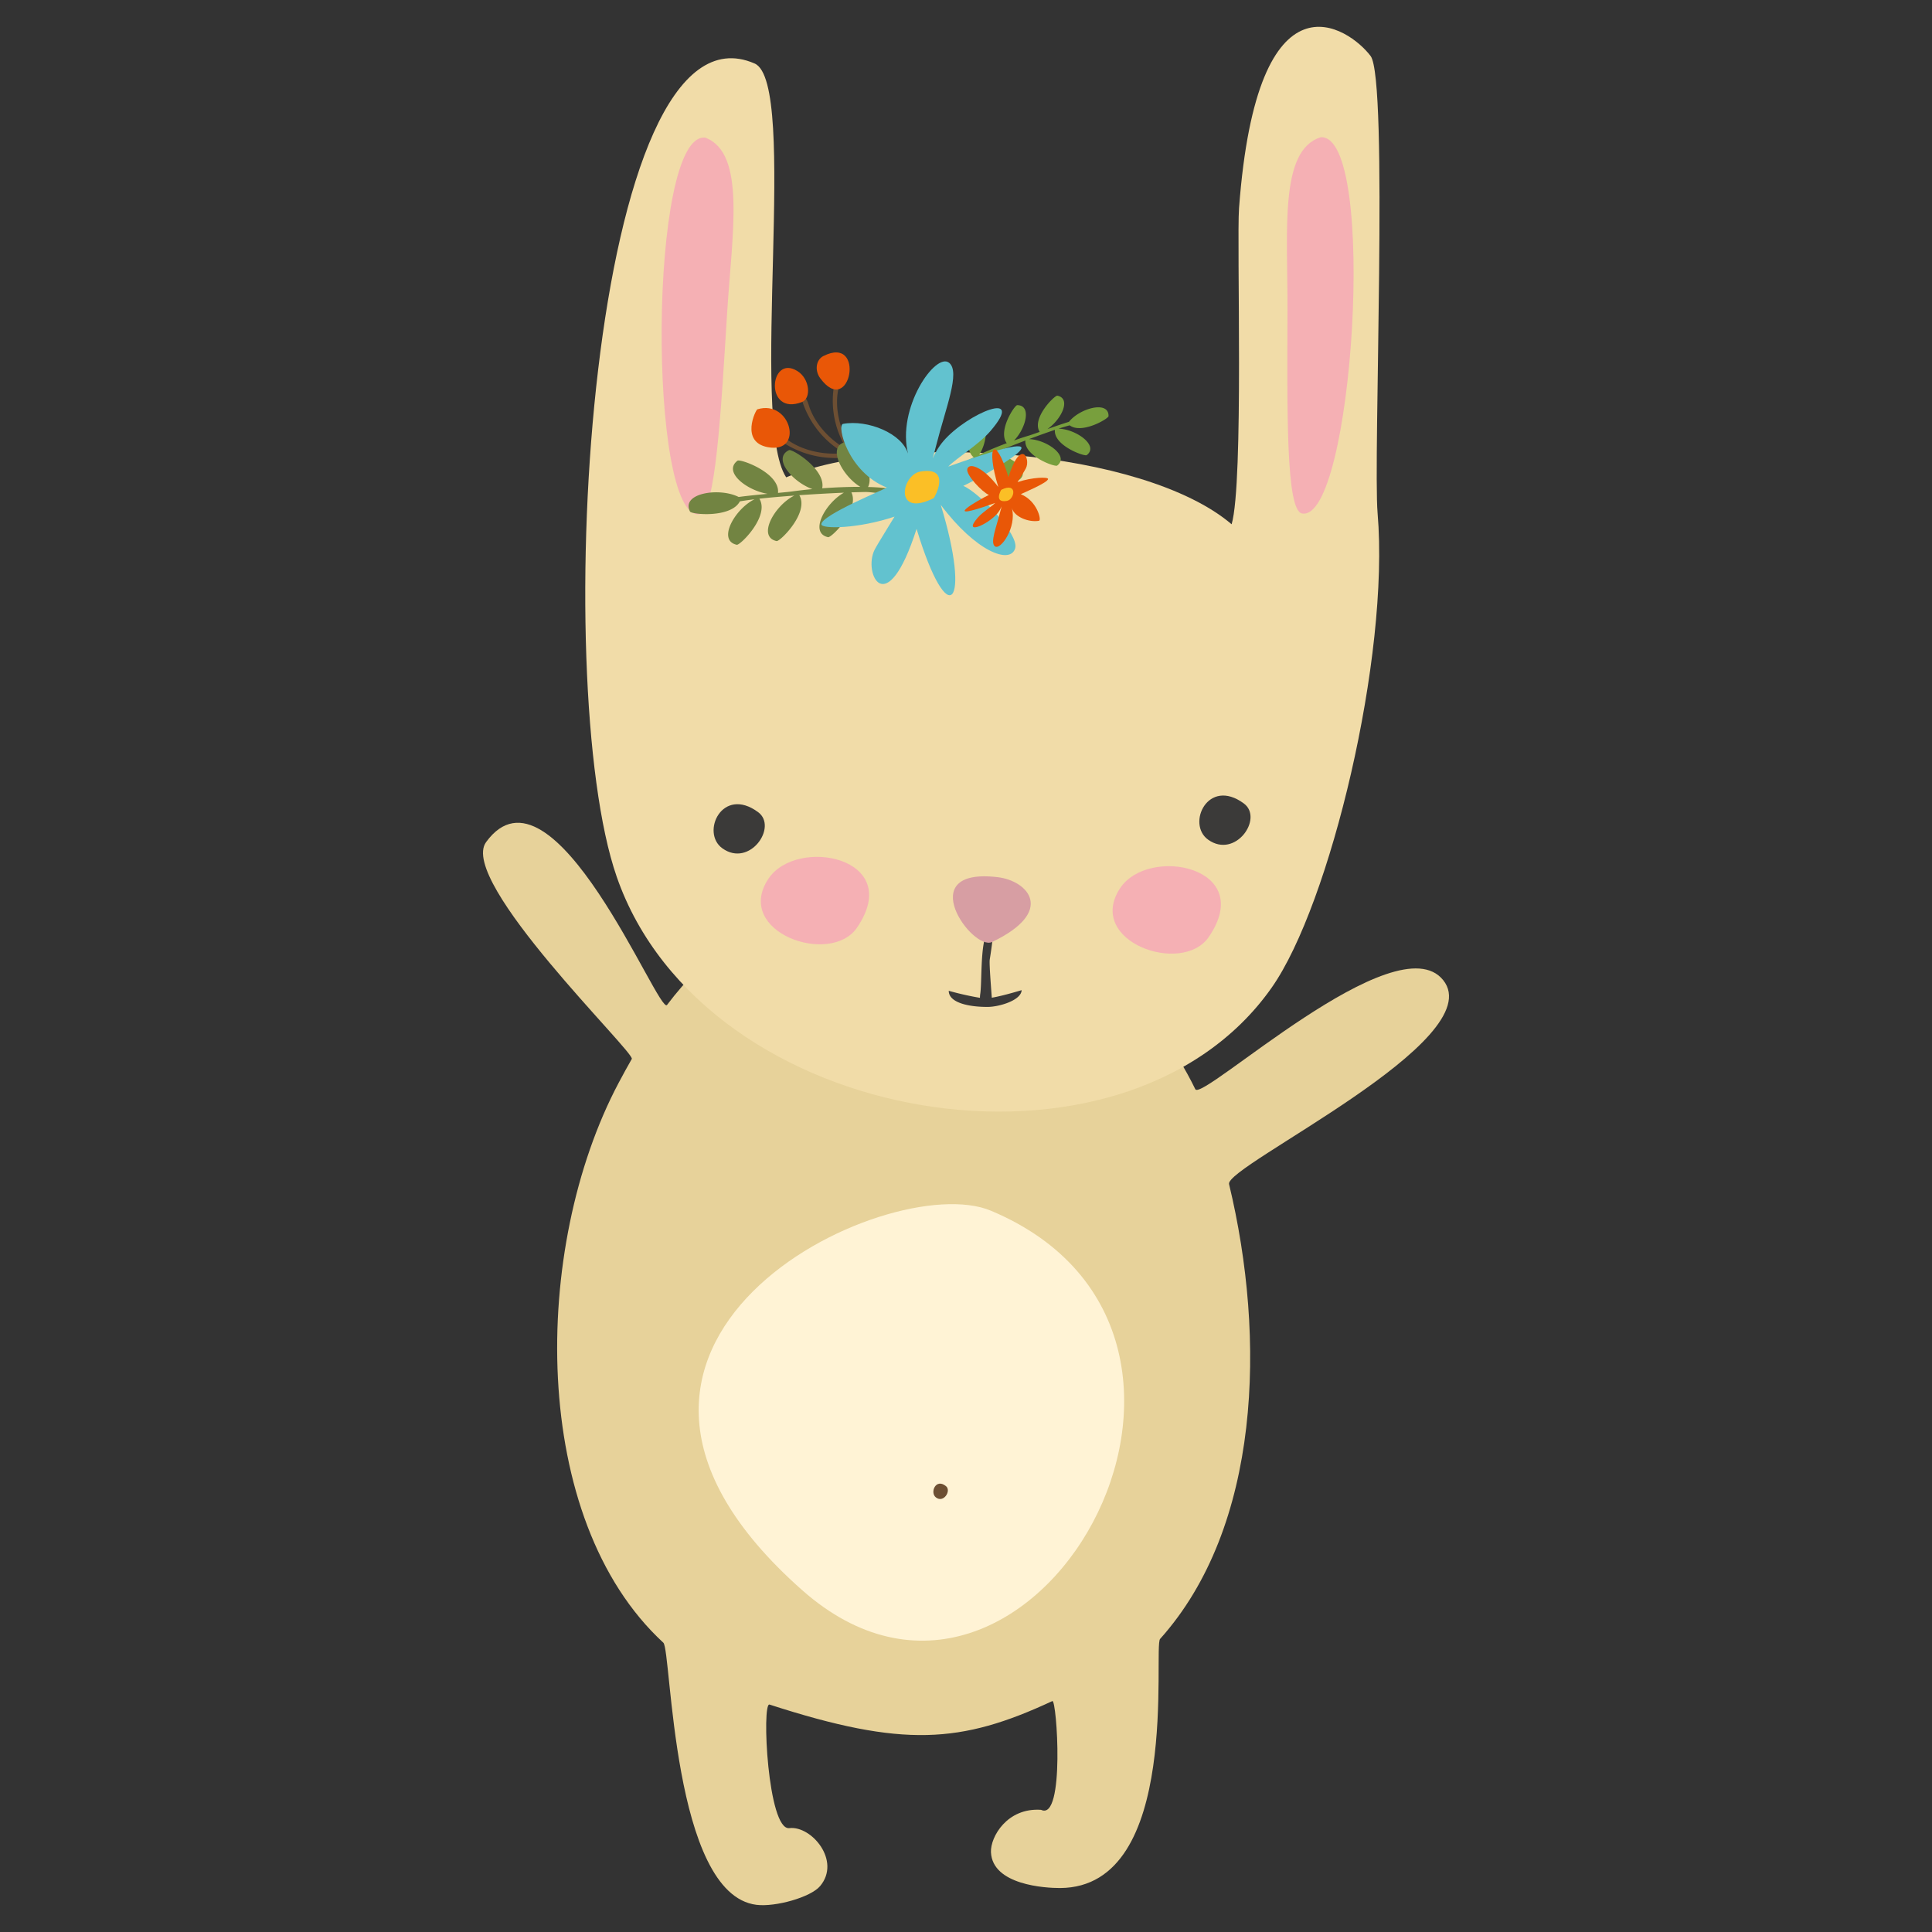 <svg width="72" height="72" xmlns="http://www.w3.org/2000/svg"><rect width="100%" height="100%" fill="#333333" stroke="none"/><path d="M23.055 40.355c-3.256 6.144-3.333 16.255 1.666 20.864.304.28.323 9.375 3.468 9.768.713.089 2.025-.284 2.372-.696.796-.944-.322-2.26-1.145-2.162-.805.095-1.035-4.701-.738-4.605 4.988 1.615 7.137 1.454 10.54-.13.164-.077.48 4.49-.42 4.053-1.265-.089-1.892 1.011-1.868 1.579.054 1.222 2.023 1.338 2.577 1.335 4.55-.021 3.456-8.98 3.727-9.284 3.742-4.173 3.96-11.177 2.569-16.949-.163-.673 9.777-5.362 7.98-7.602-1.75-2.18-8.997 4.562-9.238 4.065-1.519-3.116-3.97-5.138-7.502-5.835-6.097-1.205-9.25-1.192-12.185 2.696-.307.404-4.254-9.49-6.743-6.069-1.06 1.458 5.563 7.85 5.43 8.08-.162.285-.326.581-.49.892" fill="#e7d29a"/><path d="M22.983 32.674c3.254 9.373 18.924 11.947 24.412 4.128 2.171-3.093 4.398-12.322 3.944-17.677-.17-2.003.408-16.146-.26-17.037-.785-1.043-4.223-3.47-4.904 5.67-.091 1.251.182 10.224-.276 11.78-3.305-2.817-12.559-3.453-16.6-1.749-1.396-2.113.482-14.7-1.176-15.422-6.168-2.692-7.671 23.022-5.14 30.307" fill="#f1dca8"/><path d="M36.984 34.615c-.483 0-.375 1.827-.45 2.403a1.1 1.1 0 00-.014.168 10.997 10.997 0 01-1.163-.262c0 .47.826.61 1.483.6.406-.009 1.215-.242 1.234-.622 0-.006-.648.201-1.113.28-.02-.304-.1-1.267-.076-1.422.017-.105.184-1.145.1-1.145z" fill="#3b3a39"/><path d="M26.285 5.13c1.522.574.998 3.57.814 6.518-.232 3.699-.428 7.436-1.033 7.517-1.922.254-1.906-14.284.22-14.035m22.935-.015c-1.556.477-1.23 3.501-1.24 6.453-.011 3.707-.062 7.448.537 7.566 1.903.375 2.84-14.135.703-14.02M28.63 32.758c-1.293 1.978 2.318 3.261 3.308 1.813 1.792-2.62-2.26-3.414-3.307-1.813m13.109.347c-1.293 1.979 2.318 3.263 3.308 1.813 1.792-2.62-2.26-3.413-3.307-1.813" fill="#f5b0b4"/><path d="M37.185 32.69c1.123.134 2.174 1.273-.212 2.415-.733.351-2.998-2.797.212-2.415" fill="#d79ea3"/><path d="M29.895 59.261c8.478 7.497 18.06-9.51 7.032-14.142-3.821-1.605-17.476 4.908-7.032 14.142" fill="#fff3d5"/><path d="M31.123 14.17a3.377 3.377 0 00.446 2.586 2.82 2.82 0 00-.131-.081c-.574-.345-1.097-.931-1.295-1.57-.147-.474-.305-.353-.27-.237a3.434 3.434 0 001.233 1.78c.13.098.252.177.359.24l-.142.008c-.67.054-1.445-.115-1.989-.517-.404-.297-.458-.11-.36-.035a3.544 3.544 0 002.066.723 2.86 2.86 0 00.684-.053l.036.012c.724.517 1.44.659 1.997.673.868.023 1.26-.25.283-.17-.67.053-1.445-.117-1.99-.518a1.056 1.056 0 00-.25-.145 2.667 2.667 0 00-.191-.375c-.334-.573-.505-1.333-.367-1.986.104-.486-.093-.453-.12-.335" fill="#6d4f33"/><path d="M30.682 13.27c-.265.136-.334.528-.115.825 1.124 1.522 1.717-1.638.115-.825m-.792 1.71c.346-.134.296-.863-.177-1.154-1.047-.648-1.24 1.709.177 1.155m-1.28 1.683c1.372.26.868-1.794-.385-1.41-.063.02-.647 1.215.385 1.41" fill="#e95707"/><path d="M34.589 18.462c-.04.027-.813-.195-1.639-.278a8.152 8.152 0 00-.6-.035c.308-.643-.709-1.7-.832-1.675-.72.138-.145 1.255.544 1.67-.458-.002-.951.019-1.421.053.143-.7-1.121-1.476-1.235-1.422-.636.3.122 1.181.869 1.453-.266.024-.519.054-.746.085-.108.016-.302.034-.535.056.077-.748-1.407-1.278-1.51-1.2-.548.417.344 1.107 1.124 1.235-.361.034-.757.073-1.08.117-.727-.367-2.163-.14-1.813.543.056.11 1.526.251 1.858-.38.154-.026.338-.053.546-.077-.73.356-1.403 1.535-.662 1.695.126.028 1.236-1.072.843-1.717.389-.044.84-.082 1.303-.116-.73.358-1.402 1.533-.662 1.695.127.027 1.227-1.064.847-1.71a64.13 64.13 0 011.662-.093c-.7.396-1.306 1.502-.59 1.658.124.027 1.183-1.019.869-1.67.193-.006.364-.011.51-.014.414-.008 2.263.35 2.323.205.02-.046.048-.093.027-.078" fill="#728442"/><path d="M34.807 18.002c.036.007.508-.405 1.068-.735.123-.075.263-.148.413-.224-.438-.355-.077-1.439.018-1.462.558-.139.532.842.186 1.364.324-.153.681-.3 1.027-.43-.342-.45.29-1.417.39-1.416.554.003.316.878-.12 1.318.197-.071.386-.134.558-.185.082-.025.226-.075.398-.137-.31-.507.562-1.37.662-1.35.532.117.135.9-.375 1.247.268-.096.562-.198.806-.272.39-.5 1.488-.812 1.474-.212-.003.097-.998.68-1.448.343a7.57 7.57 0 00-.415.124c.639.013 1.521.628 1.05.986-.081.06-1.244-.355-1.186-.942-.291.098-.625.218-.965.346.64.014 1.52.628 1.05.986-.081.062-1.235-.351-1.185-.934a46.79 46.79 0 00-1.213.48c.632.052 1.44.636.985.983-.078.06-1.188-.334-1.188-.898a33.69 33.69 0 00-.366.156c-.297.13-1.486.993-1.579.911-.03-.026-.066-.05-.045-.047" fill="#789f3d"/><path d="M33.847 16.934c-.45-1.716 1.029-3.838 1.529-3.41.417.353-.13 1.666-.494 3.102-.22.873-.151.306.281-.194.887-1.029 3.11-1.952 1.745-.365-.443.515-1.297 1.029-1.569 1.322 5.338-1.914 1.336.361.56.718.597.25 2.086 1.812 1.934 2.327-.182.614-1.467.123-2.774-1.62 1.15 3.753.287 4.808-.901.896-1.124 3.507-2 1.65-1.565.78.095-.193.743-1.226.744-1.237-1.345.453-2.712.468-2.726.289-.026-.343 2.478-1.357 2.437-1.373-1.45-.574-1.874-2.326-1.63-2.372.905-.17 2.224.353 2.429 1.137" fill="#62c2cf"/><path d="M34.798 18.564c.02-.01.692-1.195-.5-.99-.706.123-.996 1.737.5.99" fill="#fbbf26"/><path d="M37.71 18.934c.188.715-.429 1.6-.639 1.422-.171-.148.055-.694.207-1.294.092-.364.063-.127-.116.08-.37.43-1.298.815-.728.154.185-.215.541-.429.654-.552-2.225.798-.557-.15-.234-.299-.248-.104-.87-.755-.805-.97.075-.256.612-.05 1.155.675-.478-1.563-.12-2.004.377-.373.469-1.462.833-.687.652-.326-.04.082-.31.512-.311.516.561-.188 1.13-.194 1.136-.12.011.142-1.032.565-1.015.572.605.239.78.97.679.989-.378.071-.927-.148-1.012-.474" fill="#e95707"/><path d="M37.314 18.254c-.009.005-.289.499.208.414.294-.052.416-.725-.208-.414" fill="#fbbf26"/><path d="M34.878 55.804c.287.225.585-.25.376-.42-.379-.31-.61.238-.376.42" fill="#6d4f33"/><path d="M26.924 31.617c1.015.723 2.07-.802 1.33-1.35-1.339-.99-2.152.766-1.33 1.35m18.102-.323c1.015.723 2.07-.8 1.33-1.35-1.339-.99-2.152.767-1.33 1.35" fill="#3b3a39"/></svg>